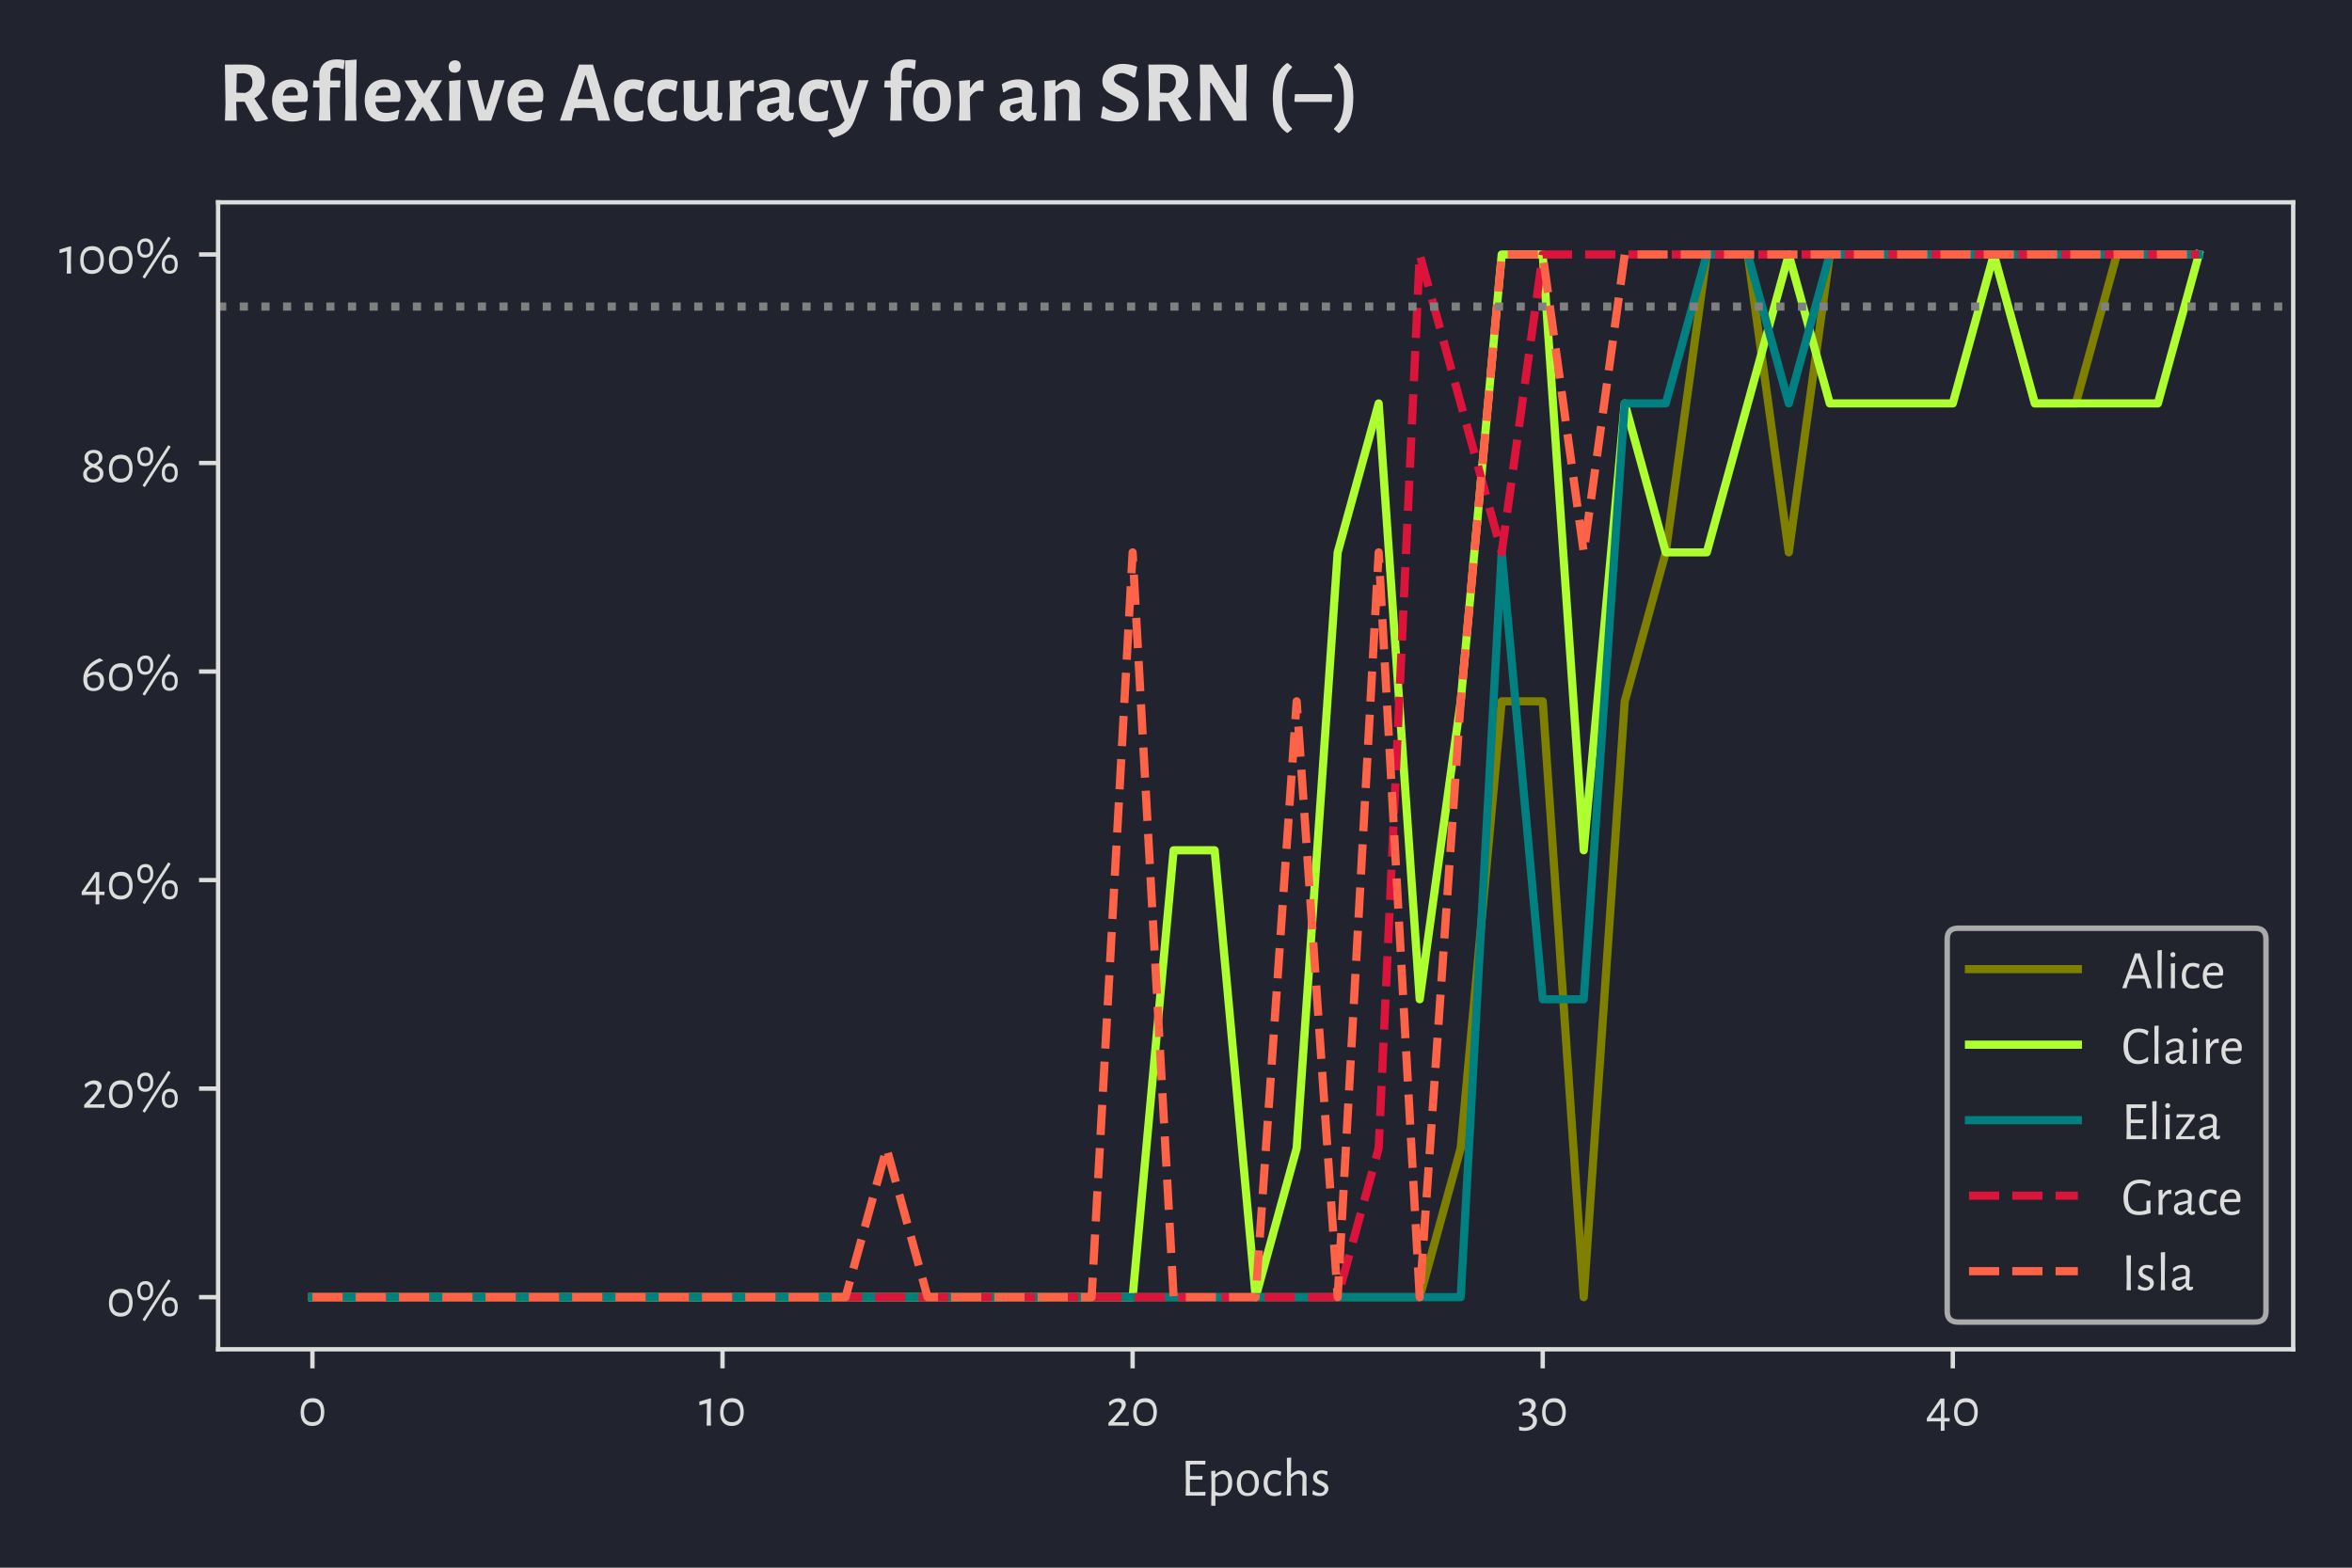 <?xml version="1.0" encoding="utf-8" standalone="no"?>
<!DOCTYPE svg PUBLIC "-//W3C//DTD SVG 1.1//EN"
  "http://www.w3.org/Graphics/SVG/1.1/DTD/svg11.dtd">
<!-- Created with matplotlib (https://matplotlib.org/) -->
<svg height="288pt" version="1.1" viewBox="0 0 432 288" width="432pt" xmlns="http://www.w3.org/2000/svg" xmlns:xlink="http://www.w3.org/1999/xlink">
 <defs>
  <style type="text/css">*{stroke-linecap:butt;stroke-linejoin:round;}</style>
 </defs>
 <g id="figure_1">
  <g id="patch_1">
   <path d="M 0 288 
L 432 288 
L 432 0 
L 0 0 
z
" style="fill:#21242e;"/>
  </g>
  <g id="axes_1">
   <g id="patch_2">
    <path d="M 40.06 247.877 
L 421.2 247.877 
L 421.2 37.17 
L 40.06 37.17 
z
" style="fill:#21242e;"/>
   </g>
   <g id="matplotlib.axis_1">
    <g id="xtick_1">
     <g id="line2d_1">
      <defs>
       <path d="M 0 0 
L 0 3.5 
" id="m7d2cfe1bd8" style="stroke:#dddddd;stroke-width:0.8;"/>
      </defs>
      <g>
       <use style="fill:#dddddd;stroke:#dddddd;stroke-width:0.8;" x="57.385" xlink:href="#m7d2cfe1bd8" y="247.877"/>
      </g>
     </g>
     <g id="text_1">
      <!-- 0 -->
      <g style="fill:#dddddd;" transform="translate(54.745 261.898)scale(0.1 -0.1)">
       <defs>
        <path d="M 27 50.406 
Q 37.094 50.406 42.641 43.844 
Q 48.203 37.297 48.203 25.203 
Q 48.203 12.797 42.391 6.047 
Q 36.594 -0.703 26 -0.703 
Q 15.797 -0.703 10.25 5.797 
Q 4.703 12.297 4.703 24.203 
Q 4.703 36.797 10.5 43.594 
Q 16.297 50.406 27 50.406 
z
M 26.297 43.094 
Q 18.703 43.094 14.844 38.5 
Q 11 33.906 11 24.797 
Q 11 15.594 14.891 10.938 
Q 18.797 6.297 26.406 6.297 
Q 34 6.297 37.953 10.844 
Q 41.906 15.406 41.906 24.297 
Q 41.906 33.594 37.953 38.344 
Q 34 43.094 26.297 43.094 
z
" id="AlegreyaSans-Regular-48"/>
       </defs>
       <use xlink:href="#AlegreyaSans-Regular-48"/>
      </g>
     </g>
    </g>
    <g id="xtick_2">
     <g id="line2d_2">
      <g>
       <use style="fill:#dddddd;stroke:#dddddd;stroke-width:0.8;" x="132.709" xlink:href="#m7d2cfe1bd8" y="247.877"/>
      </g>
     </g>
     <g id="text_2">
      <!-- 10 -->
      <g style="fill:#dddddd;" transform="translate(128.349 261.898)scale(0.1 -0.1)">
       <defs>
        <path d="M 22.5 49.406 
L 22 20.703 
L 22.406 0 
L 14.406 0 
L 14.906 19.703 
L 14.797 41.094 
L 1.906 37.5 
L 1.094 37.906 
L 1.094 44.203 
L 21.297 50.203 
z
" id="AlegreyaSans-Regular-49"/>
       </defs>
       <use xlink:href="#AlegreyaSans-Regular-49"/>
       <use x="34.4" xlink:href="#AlegreyaSans-Regular-48"/>
      </g>
     </g>
    </g>
    <g id="xtick_3">
     <g id="line2d_3">
      <g>
       <use style="fill:#dddddd;stroke:#dddddd;stroke-width:0.8;" x="208.033" xlink:href="#m7d2cfe1bd8" y="247.877"/>
      </g>
     </g>
     <g id="text_3">
      <!-- 20 -->
      <g style="fill:#dddddd;" transform="translate(203.118 261.898)scale(0.1 -0.1)">
       <defs>
        <path d="M 23 50.203 
Q 29 50.203 32.844 47.141 
Q 36.703 44.094 36.703 39.094 
Q 36.703 35.094 33.891 30.141 
Q 31.094 25.203 25 18.094 
L 14.906 6.594 
L 15.094 6.203 
L 33.594 6.203 
L 42 6.797 
L 42.594 6.297 
L 41.5 -0.406 
L 31.297 0 
L 8.906 0 
L 5.203 -0.203 
L 4.703 0.203 
L 4.703 5.203 
L 18.594 20.297 
Q 24 26.297 26.5 30.25 
Q 29 34.203 29 37.203 
Q 29 39.906 27 41.656 
Q 25 43.406 21.406 43.406 
Q 17.797 43.406 14.25 41.594 
Q 10.703 39.797 7.797 36.594 
L 6.797 36.594 
L 5.5 42.703 
Q 9.406 46.297 13.906 48.25 
Q 18.406 50.203 23 50.203 
z
" id="AlegreyaSans-Regular-50"/>
       </defs>
       <use xlink:href="#AlegreyaSans-Regular-50"/>
       <use x="45.5" xlink:href="#AlegreyaSans-Regular-48"/>
      </g>
     </g>
    </g>
    <g id="xtick_4">
     <g id="line2d_4">
      <g>
       <use style="fill:#dddddd;stroke:#dddddd;stroke-width:0.8;" x="283.357" xlink:href="#m7d2cfe1bd8" y="247.877"/>
      </g>
     </g>
     <g id="text_4">
      <!-- 30 -->
      <g style="fill:#dddddd;" transform="translate(278.657 261.898)scale(0.1 -0.1)">
       <defs>
        <path d="M 19.094 50.297 
Q 25.906 50.297 30.094 46.75 
Q 34.297 43.203 34.297 37.594 
Q 34.297 33.297 31.75 29.297 
Q 29.203 25.297 24.297 22.797 
L 24.297 22.406 
Q 30.297 21 33.391 17.594 
Q 36.5 14.203 36.5 9.094 
Q 36.5 3.594 33.641 -0.703 
Q 30.797 -5 25.594 -7.344 
Q 20.406 -9.703 13.703 -9.703 
Q 9.094 -9.703 3.906 -8.797 
L 3.406 -2 
L 4 -1.5 
Q 8.703 -3.5 14.203 -3.5 
Q 20.797 -3.5 24.891 -0.344 
Q 29 2.797 29 8.094 
Q 29 12.797 25.641 15.5 
Q 22.297 18.203 16.094 18.406 
L 10.203 18.406 
L 9.703 19 
L 9.906 24.5 
L 14.297 24.594 
Q 17 24.594 19.797 26.094 
Q 22.594 27.594 24.438 30.188 
Q 26.297 32.797 26.297 35.906 
Q 26.297 39.5 23.891 41.594 
Q 21.5 43.703 17.594 43.703 
Q 14.5 43.703 11.547 42.25 
Q 8.594 40.797 5.203 37.797 
L 4.297 37.797 
L 3.094 44.094 
Q 10.594 50.297 19.094 50.297 
z
" id="AlegreyaSans-Regular-51"/>
       </defs>
       <use xlink:href="#AlegreyaSans-Regular-51"/>
       <use x="41.2" xlink:href="#AlegreyaSans-Regular-48"/>
      </g>
     </g>
    </g>
    <g id="xtick_5">
     <g id="line2d_5">
      <g>
       <use style="fill:#dddddd;stroke:#dddddd;stroke-width:0.8;" x="358.681" xlink:href="#m7d2cfe1bd8" y="247.877"/>
      </g>
     </g>
     <g id="text_5">
      <!-- 40 -->
      <g style="fill:#dddddd;" transform="translate(353.636 261.898)scale(0.1 -0.1)">
       <defs>
        <path d="M 35.203 7.703 
L 35 7.703 
L 35.297 -8.594 
L 34.797 -9.203 
L 28.797 -9.703 
L 28.297 -9.094 
L 28.5 7.703 
L 9.797 7.703 
L 3.203 7.5 
L 2.703 8.297 
L 2.703 13.406 
L 27.797 49.797 
L 35.094 49.797 
L 34.906 13.906 
L 44.297 13.906 
L 44.906 13.094 
L 44.406 7.5 
z
M 28.594 13.906 
L 28.594 40.203 
L 27.906 40.203 
L 9.703 13.906 
z
" id="AlegreyaSans-Regular-52"/>
       </defs>
       <use xlink:href="#AlegreyaSans-Regular-52"/>
       <use x="48.1" xlink:href="#AlegreyaSans-Regular-48"/>
      </g>
     </g>
    </g>
    <g id="text_6">
     <!-- Epochs -->
     <g style="fill:#dddddd;" transform="translate(216.845 274.768)scale(0.1 -0.1)">
      <defs>
       <path d="M 45.906 6.203 
L 45.297 0 
L 9.297 0 
L 9.797 19.297 
L 9.297 64.094 
L 45.406 64.094 
L 45.797 63.297 
L 45.203 57.094 
L 30.094 57.406 
L 17.406 57.203 
L 17.203 36.203 
L 29.203 36 
L 39.797 36.297 
L 40.406 35.594 
L 39.703 29.406 
L 28.5 29.594 
L 17.094 29.5 
L 17 20 
L 17.297 6.703 
L 30 6.594 
L 45.406 7 
z
" id="AlegreyaSans-Regular-69"/>
       <path d="M 28.797 46.297 
Q 37.406 46.297 42 40.594 
Q 46.594 34.906 46.594 24.297 
Q 46.594 12.297 40.797 5.75 
Q 35 -0.797 24.297 -0.797 
Q 20.094 -0.797 15.594 0.094 
L 15.797 -18.5 
L 8 -18.5 
L 8.5 19.406 
L 8 45.297 
L 15.594 46 
L 15.5 39.5 
L 16.203 39.5 
Q 19.703 42.406 22.5 43.906 
Q 25.297 45.406 28.797 46.297 
z
M 25.297 5 
Q 31.906 5 35.5 9.594 
Q 39.094 14.203 39.094 22.703 
Q 39.094 31 36.25 35.391 
Q 33.406 39.797 28.094 39.797 
Q 25 39.797 21.953 38.094 
Q 18.906 36.406 15.5 32.797 
L 15.406 20.094 
L 15.5 7.594 
Q 20.406 5 25.297 5 
z
" id="AlegreyaSans-Regular-112"/>
       <path d="M 25.094 46.594 
Q 34.406 46.594 39.547 40.547 
Q 44.703 34.5 44.703 23.5 
Q 44.703 11.906 39.297 5.547 
Q 33.906 -0.797 23.906 -0.797 
Q 14.5 -0.797 9.344 5.25 
Q 4.203 11.297 4.203 22.297 
Q 4.203 33.906 9.641 40.25 
Q 15.094 46.594 25.094 46.594 
z
M 24.594 41 
Q 18.297 41 15 36.703 
Q 11.703 32.406 11.703 24.094 
Q 11.703 14.5 14.953 9.703 
Q 18.203 4.906 24.406 4.906 
Q 30.703 4.906 34 9.094 
Q 37.297 13.297 37.297 21.703 
Q 37.297 31.203 34.047 36.094 
Q 30.797 41 24.594 41 
z
" id="AlegreyaSans-Regular-111"/>
       <path d="M 24.5 46.594 
Q 27.594 46.594 30.938 45.844 
Q 34.297 45.094 36.797 43.906 
L 35.406 37 
L 34.5 36.703 
Q 29.297 40.094 24.203 40.094 
Q 18.297 40.094 15 35.594 
Q 11.703 31.094 11.703 23 
Q 11.703 14.906 15.141 10.25 
Q 18.594 5.594 24.703 5.594 
Q 27.406 5.594 30.344 6.5 
Q 33.297 7.406 35.906 9 
L 36.797 8.5 
L 35.906 1.797 
Q 29.797 -0.797 23.703 -0.797 
Q 14.594 -0.797 9.391 5.453 
Q 4.203 11.703 4.203 22.594 
Q 4.203 33.703 9.641 40.141 
Q 15.094 46.594 24.5 46.594 
z
" id="AlegreyaSans-Regular-99"/>
       <path d="M 37.297 31.094 
Q 37.406 35.203 35.406 37.5 
Q 33.406 39.797 29.5 39.797 
Q 22.906 39.797 16 32.703 
L 15.797 20.094 
L 16.297 0 
L 8.406 0 
L 9 19.5 
L 8.5 69.5 
L 16.406 70.203 
L 16 39.297 
L 16.594 39.297 
Q 22.797 44.797 29.297 46.406 
Q 36.906 46.406 40.797 42.906 
Q 44.703 39.406 44.594 32.906 
L 44.406 19.906 
L 44.797 0 
L 36.797 0 
z
" id="AlegreyaSans-Regular-104"/>
       <path d="M 20.5 46.5 
Q 26.203 46.5 31.5 44.297 
L 30.406 37.797 
L 29.203 37.5 
Q 24.203 40.797 19.594 40.797 
Q 16.203 40.797 14.094 38.891 
Q 12 37 12 34.297 
Q 12 31.594 14.141 29.938 
Q 16.297 28.297 20.797 26.203 
Q 24.703 24.406 27.047 22.953 
Q 29.406 21.5 31.094 19.094 
Q 32.797 16.703 32.797 13.203 
Q 32.797 9.5 30.891 6.297 
Q 29 3.094 25.297 1.141 
Q 21.594 -0.797 16.5 -0.797 
Q 9.5 -0.797 3.203 2.5 
L 4.203 9.297 
L 5.094 9.906 
Q 7.906 7.5 11.156 6.203 
Q 14.406 4.906 17.297 4.906 
Q 21 4.906 23.297 6.953 
Q 25.594 9 25.594 11.797 
Q 25.594 14.5 23.438 16.141 
Q 21.297 17.797 16.797 19.906 
Q 12.906 21.703 10.5 23.141 
Q 8.094 24.594 6.391 27.094 
Q 4.703 29.594 4.703 33.297 
Q 4.703 39.094 8.953 42.797 
Q 13.203 46.5 20.5 46.5 
z
" id="AlegreyaSans-Regular-115"/>
      </defs>
      <use xlink:href="#AlegreyaSans-Regular-69"/>
      <use x="48.2" xlink:href="#AlegreyaSans-Regular-112"/>
      <use x="99.1" xlink:href="#AlegreyaSans-Regular-111"/>
      <use x="148.2" xlink:href="#AlegreyaSans-Regular-99"/>
      <use x="186.7" xlink:href="#AlegreyaSans-Regular-104"/>
      <use x="238.7" xlink:href="#AlegreyaSans-Regular-115"/>
     </g>
    </g>
   </g>
   <g id="matplotlib.axis_2">
    <g id="ytick_1">
     <g id="line2d_6">
      <defs>
       <path d="M 0 0 
L -3.5 0 
" id="m709f9774c6" style="stroke:#dddddd;stroke-width:0.8;"/>
      </defs>
      <g>
       <use style="fill:#dddddd;stroke:#dddddd;stroke-width:0.8;" x="40.06" xlink:href="#m709f9774c6" y="238.3"/>
      </g>
     </g>
     <g id="text_7">
      <!-- 0% -->
      <g style="fill:#dddddd;" transform="translate(19.54 241.81)scale(0.1 -0.1)">
       <defs>
        <path d="M 64.406 65.797 
L 65 64.406 
L 17.797 -9.094 
L 14.297 -7.094 
L 13.797 -5.906 
L 60.906 67.797 
z
M 19.203 64.594 
Q 26 64.594 29.641 60.141 
Q 33.297 55.703 33.297 47.406 
Q 33.297 38.5 29.391 33.844 
Q 25.5 29.203 18.203 29.203 
Q 11.406 29.203 7.703 33.641 
Q 4 38.094 4 46.5 
Q 4 55.297 7.891 59.938 
Q 11.797 64.594 19.203 64.594 
z
M 18.594 58.703 
Q 9.594 58.703 9.594 47 
Q 9.594 34.703 18.703 34.703 
Q 27.797 34.703 27.797 46.5 
Q 27.797 58.703 18.594 58.703 
z
M 64.203 34.906 
Q 71 34.906 74.641 30.5 
Q 78.297 26.094 78.297 17.797 
Q 78.297 8.906 74.438 4.25 
Q 70.594 -0.406 63.203 -0.406 
Q 56.406 -0.406 52.703 4.047 
Q 49 8.5 49 16.797 
Q 49 25.594 52.891 30.25 
Q 56.797 34.906 64.203 34.906 
z
M 63.594 29.094 
Q 54.594 29.094 54.594 17.297 
Q 54.594 5.094 63.703 5.094 
Q 72.797 5.094 72.797 16.906 
Q 72.797 29.094 63.594 29.094 
z
" id="AlegreyaSans-Regular-37"/>
       </defs>
       <use xlink:href="#AlegreyaSans-Regular-48"/>
       <use x="52.8" xlink:href="#AlegreyaSans-Regular-37"/>
      </g>
     </g>
    </g>
    <g id="ytick_2">
     <g id="line2d_7">
      <g>
       <use style="fill:#dddddd;stroke:#dddddd;stroke-width:0.8;" x="40.06" xlink:href="#m709f9774c6" y="199.989"/>
      </g>
     </g>
     <g id="text_8">
      <!-- 20% -->
      <g style="fill:#dddddd;" transform="translate(14.99 203.5)scale(0.1 -0.1)">
       <use xlink:href="#AlegreyaSans-Regular-50"/>
       <use x="45.5" xlink:href="#AlegreyaSans-Regular-48"/>
       <use x="98.3" xlink:href="#AlegreyaSans-Regular-37"/>
      </g>
     </g>
    </g>
    <g id="ytick_3">
     <g id="line2d_8">
      <g>
       <use style="fill:#dddddd;stroke:#dddddd;stroke-width:0.8;" x="40.06" xlink:href="#m709f9774c6" y="161.679"/>
      </g>
     </g>
     <g id="text_9">
      <!-- 40% -->
      <g style="fill:#dddddd;" transform="translate(14.73 165.189)scale(0.1 -0.1)">
       <use xlink:href="#AlegreyaSans-Regular-52"/>
       <use x="48.1" xlink:href="#AlegreyaSans-Regular-48"/>
       <use x="100.9" xlink:href="#AlegreyaSans-Regular-37"/>
      </g>
     </g>
    </g>
    <g id="ytick_4">
     <g id="line2d_9">
      <g>
       <use style="fill:#dddddd;stroke:#dddddd;stroke-width:0.8;" x="40.06" xlink:href="#m709f9774c6" y="123.369"/>
      </g>
     </g>
     <g id="text_10">
      <!-- 60% -->
      <g style="fill:#dddddd;" transform="translate(14.84 126.879)scale(0.1 -0.1)">
       <defs>
        <path d="M 26.703 34.906 
Q 34.203 34.906 38.453 30.297 
Q 42.703 25.703 42.703 18 
Q 42.703 9.703 37.5 4.453 
Q 32.297 -0.797 23.203 -0.797 
Q 14 -0.797 9.297 4.891 
Q 4.594 10.594 4.594 21.094 
Q 4.594 33.797 12.344 43.797 
Q 20.094 53.797 34.203 59.406 
L 34.703 59.406 
L 40.906 55.797 
L 40.906 55 
Q 28.906 50.797 22.156 45 
Q 15.406 39.203 13.094 31.203 
L 13.703 30.5 
Q 19.703 34.906 26.703 34.906 
z
M 23.797 4.703 
Q 29.406 4.703 32.5 7.844 
Q 35.594 11 35.594 16.906 
Q 35.594 22.703 32.688 25.844 
Q 29.797 29 24.5 29 
Q 17.906 29 11.906 23.797 
Q 11.797 22.906 11.797 21.094 
Q 11.797 12.906 14.688 8.797 
Q 17.594 4.703 23.797 4.703 
z
" id="AlegreyaSans-Regular-54"/>
       </defs>
       <use xlink:href="#AlegreyaSans-Regular-54"/>
       <use x="47" xlink:href="#AlegreyaSans-Regular-48"/>
       <use x="99.8" xlink:href="#AlegreyaSans-Regular-37"/>
      </g>
     </g>
    </g>
    <g id="ytick_5">
     <g id="line2d_10">
      <g>
       <use style="fill:#dddddd;stroke:#dddddd;stroke-width:0.8;" x="40.06" xlink:href="#m709f9774c6" y="85.058"/>
      </g>
     </g>
     <g id="text_11">
      <!-- 80% -->
      <g style="fill:#dddddd;" transform="translate(14.799 88.568)scale(0.1 -0.1)">
       <defs>
        <path d="M 24.5 59.203 
Q 31.797 59.203 35.938 55.453 
Q 40.094 51.703 40.094 45.203 
Q 40.094 40.094 37.5 36.797 
Q 34.906 33.5 30.406 30.906 
L 30.406 30.406 
Q 35.797 27.797 38.844 24.641 
Q 41.906 21.5 41.906 15.797 
Q 41.906 8.297 36.594 3.797 
Q 31.297 -0.703 22.5 -0.703 
Q 14.297 -0.703 9.547 3.438 
Q 4.797 7.594 4.797 14.297 
Q 4.797 19.906 8 23.453 
Q 11.203 27 16.5 29.594 
L 16.5 30.094 
Q 12.297 32.297 9.688 35.5 
Q 7.094 38.703 7.094 43.906 
Q 7.094 51 11.891 55.094 
Q 16.703 59.203 24.5 59.203 
z
M 24.094 53.406 
Q 19.406 53.406 16.594 50.906 
Q 13.797 48.406 13.797 44.094 
Q 13.797 39.797 16.438 37.438 
Q 19.094 35.094 24.094 33.094 
Q 28.594 35 31.141 37.547 
Q 33.703 40.094 33.703 44.5 
Q 33.703 48.703 31.141 51.047 
Q 28.594 53.406 24.094 53.406 
z
M 22.703 27.094 
Q 17.594 25.297 14.594 22.594 
Q 11.594 19.906 11.594 15.094 
Q 11.594 10.594 14.75 7.797 
Q 17.906 5 23.203 5 
Q 28.703 5 31.953 7.844 
Q 35.203 10.703 35.203 15.297 
Q 35.203 18.5 33.5 20.641 
Q 31.797 22.797 29.438 24.047 
Q 27.094 25.297 22.703 27.094 
z
" id="AlegreyaSans-Regular-56"/>
       </defs>
       <use xlink:href="#AlegreyaSans-Regular-56"/>
       <use x="47.4" xlink:href="#AlegreyaSans-Regular-48"/>
       <use x="100.2" xlink:href="#AlegreyaSans-Regular-37"/>
      </g>
     </g>
    </g>
    <g id="ytick_6">
     <g id="line2d_11">
      <g>
       <use style="fill:#dddddd;stroke:#dddddd;stroke-width:0.8;" x="40.06" xlink:href="#m709f9774c6" y="46.748"/>
      </g>
     </g>
     <g id="text_12">
      <!-- 100% -->
      <g style="fill:#dddddd;" transform="translate(10.819 50.258)scale(0.1 -0.1)">
       <use xlink:href="#AlegreyaSans-Regular-49"/>
       <use x="34.4" xlink:href="#AlegreyaSans-Regular-48"/>
       <use x="87.2" xlink:href="#AlegreyaSans-Regular-48"/>
       <use x="140" xlink:href="#AlegreyaSans-Regular-37"/>
      </g>
     </g>
    </g>
   </g>
   <g id="line2d_12">
    <path clip-path="url(#pe9e2209eed)" d="M 57.385 238.3 
L 64.917 238.3 
L 72.449 238.3 
L 79.982 238.3 
L 87.514 238.3 
L 95.047 238.3 
L 102.579 238.3 
L 110.111 238.3 
L 117.644 238.3 
L 125.176 238.3 
L 132.709 238.3 
L 140.241 238.3 
L 147.773 238.3 
L 155.306 238.3 
L 162.838 238.3 
L 170.371 238.3 
L 177.903 238.3 
L 185.436 238.3 
L 192.968 238.3 
L 200.5 238.3 
L 208.033 238.3 
L 215.565 238.3 
L 223.098 238.3 
L 230.63 238.3 
L 238.162 238.3 
L 245.695 238.3 
L 253.227 238.3 
L 260.76 238.3 
L 268.292 210.935 
L 275.824 128.841 
L 283.357 128.841 
L 290.889 238.3 
L 298.422 128.841 
L 305.954 101.477 
L 313.487 46.748 
L 321.019 46.748 
L 328.551 101.477 
L 336.084 46.748 
L 343.616 46.748 
L 351.149 46.748 
L 358.681 46.748 
L 366.213 46.748 
L 373.746 74.112 
L 381.278 74.112 
L 388.811 46.748 
L 396.343 46.748 
L 403.875 46.748 
" style="fill:none;stroke:#808000;stroke-linecap:square;stroke-width:1.5;"/>
   </g>
   <g id="line2d_13">
    <path clip-path="url(#pe9e2209eed)" d="M 57.385 238.3 
L 64.917 238.3 
L 72.449 238.3 
L 79.982 238.3 
L 87.514 238.3 
L 95.047 238.3 
L 102.579 238.3 
L 110.111 238.3 
L 117.644 238.3 
L 125.176 238.3 
L 132.709 238.3 
L 140.241 238.3 
L 147.773 238.3 
L 155.306 238.3 
L 162.838 238.3 
L 170.371 238.3 
L 177.903 238.3 
L 185.436 238.3 
L 192.968 238.3 
L 200.5 238.3 
L 208.033 238.3 
L 215.565 156.206 
L 223.098 156.206 
L 230.63 238.3 
L 238.162 210.935 
L 245.695 101.477 
L 253.227 74.112 
L 260.76 183.571 
L 268.292 128.841 
L 275.824 46.748 
L 283.357 46.748 
L 290.889 156.206 
L 298.422 74.112 
L 305.954 101.477 
L 313.487 101.477 
L 321.019 74.112 
L 328.551 46.748 
L 336.084 74.112 
L 343.616 74.112 
L 351.149 74.112 
L 358.681 74.112 
L 366.213 46.748 
L 373.746 74.112 
L 381.278 74.112 
L 388.811 74.112 
L 396.343 74.112 
L 403.875 46.748 
" style="fill:none;stroke:#adff2f;stroke-linecap:square;stroke-width:1.5;"/>
   </g>
   <g id="line2d_14">
    <path clip-path="url(#pe9e2209eed)" d="M 57.385 238.3 
L 64.917 238.3 
L 72.449 238.3 
L 79.982 238.3 
L 87.514 238.3 
L 95.047 238.3 
L 102.579 238.3 
L 110.111 238.3 
L 117.644 238.3 
L 125.176 238.3 
L 132.709 238.3 
L 140.241 238.3 
L 147.773 238.3 
L 155.306 238.3 
L 162.838 238.3 
L 170.371 238.3 
L 177.903 238.3 
L 185.436 238.3 
L 192.968 238.3 
L 200.5 238.3 
L 208.033 238.3 
L 215.565 238.3 
L 223.098 238.3 
L 230.63 238.3 
L 238.162 238.3 
L 245.695 238.3 
L 253.227 238.3 
L 260.76 238.3 
L 268.292 238.3 
L 275.824 101.477 
L 283.357 183.571 
L 290.889 183.571 
L 298.422 74.112 
L 305.954 74.112 
L 313.487 46.748 
L 321.019 46.748 
L 328.551 74.112 
L 336.084 46.748 
L 343.616 46.748 
L 351.149 46.748 
L 358.681 46.748 
L 366.213 46.748 
L 373.746 46.748 
L 381.278 46.748 
L 388.811 46.748 
L 396.343 46.748 
L 403.875 46.748 
" style="fill:none;stroke:#008080;stroke-linecap:square;stroke-width:1.5;"/>
   </g>
   <g id="line2d_15">
    <path clip-path="url(#pe9e2209eed)" d="M 57.385 238.3 
L 64.917 238.3 
L 72.449 238.3 
L 79.982 238.3 
L 87.514 238.3 
L 95.047 238.3 
L 102.579 238.3 
L 110.111 238.3 
L 117.644 238.3 
L 125.176 238.3 
L 132.709 238.3 
L 140.241 238.3 
L 147.773 238.3 
L 155.306 238.3 
L 162.838 238.3 
L 170.371 238.3 
L 177.903 238.3 
L 185.436 238.3 
L 192.968 238.3 
L 200.5 238.3 
L 208.033 238.3 
L 215.565 238.3 
L 223.098 238.3 
L 230.63 238.3 
L 238.162 238.3 
L 245.695 238.3 
L 253.227 210.935 
L 260.76 46.748 
L 268.292 74.112 
L 275.824 101.477 
L 283.357 46.748 
L 290.889 46.748 
L 298.422 46.748 
L 305.954 46.748 
L 313.487 46.748 
L 321.019 46.748 
L 328.551 46.748 
L 336.084 46.748 
L 343.616 46.748 
L 351.149 46.748 
L 358.681 46.748 
L 366.213 46.748 
L 373.746 46.748 
L 381.278 46.748 
L 388.811 46.748 
L 396.343 46.748 
L 403.875 46.748 
" style="fill:none;stroke:#dc143c;stroke-dasharray:5.55,2.4;stroke-dashoffset:0;stroke-width:1.5;"/>
   </g>
   <g id="line2d_16">
    <path clip-path="url(#pe9e2209eed)" d="M 57.385 238.3 
L 64.917 238.3 
L 72.449 238.3 
L 79.982 238.3 
L 87.514 238.3 
L 95.047 238.3 
L 102.579 238.3 
L 110.111 238.3 
L 117.644 238.3 
L 125.176 238.3 
L 132.709 238.3 
L 140.241 238.3 
L 147.773 238.3 
L 155.306 238.3 
L 162.838 210.935 
L 170.371 238.3 
L 177.903 238.3 
L 185.436 238.3 
L 192.968 238.3 
L 200.5 238.3 
L 208.033 101.477 
L 215.565 238.3 
L 223.098 238.3 
L 230.63 238.3 
L 238.162 128.841 
L 245.695 238.3 
L 253.227 101.477 
L 260.76 238.3 
L 268.292 128.841 
L 275.824 46.748 
L 283.357 46.748 
L 290.889 101.477 
L 298.422 46.748 
L 305.954 46.748 
L 313.487 46.748 
L 321.019 46.748 
L 328.551 46.748 
L 336.084 46.748 
L 343.616 46.748 
L 351.149 46.748 
L 358.681 46.748 
L 366.213 46.748 
L 373.746 46.748 
L 381.278 46.748 
L 388.811 46.748 
L 396.343 46.748 
L 403.875 46.748 
" style="fill:none;stroke:#ff6347;stroke-dasharray:5.55,2.4;stroke-dashoffset:0;stroke-width:1.5;"/>
   </g>
   <g id="line2d_17">
    <path clip-path="url(#pe9e2209eed)" d="M 40.06 56.325 
L 421.2 56.325 
" style="fill:none;stroke:#808080;stroke-dasharray:1.5,2.475;stroke-dashoffset:0;stroke-width:1.5;"/>
   </g>
   <g id="patch_3">
    <path d="M 40.06 247.877 
L 40.06 37.17 
" style="fill:none;stroke:#dddddd;stroke-linecap:square;stroke-linejoin:miter;stroke-width:0.8;"/>
   </g>
   <g id="patch_4">
    <path d="M 421.2 247.877 
L 421.2 37.17 
" style="fill:none;stroke:#dddddd;stroke-linecap:square;stroke-linejoin:miter;stroke-width:0.8;"/>
   </g>
   <g id="patch_5">
    <path d="M 40.06 247.877 
L 421.2 247.877 
" style="fill:none;stroke:#dddddd;stroke-linecap:square;stroke-linejoin:miter;stroke-width:0.8;"/>
   </g>
   <g id="patch_6">
    <path d="M 40.06 37.17 
L 421.2 37.17 
" style="fill:none;stroke:#dddddd;stroke-linecap:square;stroke-linejoin:miter;stroke-width:0.8;"/>
   </g>
   <g id="text_13">
    <!-- Reflexive Accuracy for an SRN (−) -->
    <g style="fill:#dddddd;" transform="translate(40.06 22.17)scale(0.16 -0.16)">
     <defs>
      <path d="M 41.594 25.594 
Q 49.406 13.203 57.094 3.203 
L 56.906 1.703 
Q 50.406 -0.594 43.594 -1 
L 42.203 0.094 
Q 35 12.5 30.5 21.703 
L 20.797 21.703 
L 20.797 20.406 
L 21.406 0 
L 7.797 0 
L 8.5 19.203 
L 7.797 64.406 
L 32.5 64.5 
Q 42.594 64.5 48.094 59.547 
Q 53.594 54.594 53.594 45.406 
Q 53.594 39.203 50.438 34.047 
Q 47.297 28.906 41.594 25.594 
z
M 21 32.203 
L 30.906 31.797 
Q 39.406 34.703 39.406 44.094 
Q 39.406 49.203 36.656 51.75 
Q 33.906 54.297 28.203 54.5 
L 21.406 54.094 
z
" id="AlegreyaSans-Bold-82"/>
      <path d="M 42.094 21.594 
L 15.094 21.406 
Q 16 8.906 27.797 8.906 
Q 34 8.906 41.594 12.406 
L 42.703 11.703 
L 40.703 1.797 
Q 33.094 -1 26.406 -1 
Q 15.406 -1 9.156 5.391 
Q 2.906 11.797 2.906 23.094 
Q 2.906 34.297 9 40.844 
Q 15.094 47.406 25.5 47.406 
Q 34.406 47.406 39.25 42.547 
Q 44.094 37.703 44.094 29 
Q 44.094 26.703 43.594 23.203 
z
M 32.5 30.5 
Q 32.5 34.5 30.703 36.547 
Q 28.906 38.594 25.406 38.594 
Q 21.5 38.594 18.891 36.047 
Q 16.297 33.5 15.406 28.703 
L 32.297 29.094 
z
" id="AlegreyaSans-Bold-101"/>
      <path d="M 30.297 70.406 
Q 34.406 70.406 39 69.5 
L 38.094 59.594 
L 37.203 59 
Q 32.5 61 29 61 
Q 22.797 61 22.703 53.906 
L 22.594 46.094 
L 33.906 46.094 
L 34.297 45.406 
L 33.703 38.094 
L 22.406 38.094 
L 22.094 20.5 
L 22.797 0 
L 9.5 0 
L 10.297 19.297 
L 10.094 38.094 
L 3.094 38.094 
L 2.594 38.797 
L 3.297 46.094 
L 10 46.094 
L 9.906 51.594 
Q 9.906 60.594 15.25 65.5 
Q 20.594 70.406 30.297 70.406 
z
" id="AlegreyaSans-Bold-102"/>
      <path d="M 19.094 20.5 
L 19.797 0 
L 6.5 0 
L 7.203 19.297 
L 6.594 69.203 
L 19.906 70.203 
z
" id="AlegreyaSans-Bold-108"/>
      <path d="M 17.594 41.297 
L 24 30.906 
L 30.297 41.703 
L 32.797 46.406 
L 44.5 46.406 
L 31.094 23.594 
L 45.094 0.406 
L 31.094 -0.594 
L 28.797 5.297 
L 22.203 16 
L 15.297 4.703 
L 13.094 0 
L 1.406 0 
L 14.906 23.297 
L 1.297 46.094 
L 15.5 46.797 
z
" id="AlegreyaSans-Bold-120"/>
      <path d="M 7 19.203 
L 6.5 45.594 
L 19.594 46.703 
L 19 20.5 
L 19.594 0 
L 6.297 0 
z
M 13.297 69.297 
Q 16.406 69.297 18.156 67.5 
Q 19.906 65.703 19.906 62.5 
Q 19.906 59.094 18 57.094 
Q 16.094 55.094 12.797 55.094 
Q 9.5 55.094 7.75 56.891 
Q 6 58.703 6 62 
Q 6 65.297 7.953 67.297 
Q 9.906 69.297 13.297 69.297 
z
" id="AlegreyaSans-Bold-105"/>
      <path d="M 14.797 39.094 
L 21.797 12.5 
L 22.5 12.5 
L 30.906 38.406 
L 32.594 46.5 
L 44.203 46.5 
L 28.594 0 
L 14.297 0 
L 1.094 46.203 
L 13.5 46.797 
z
" id="AlegreyaSans-Bold-118"/>
      <path id="AlegreyaSans-Bold-32"/>
      <path d="M 58.406 0 
L 44.594 0 
L 43 8.406 
L 41.297 14.406 
L 28.703 14.703 
L 17.594 14.406 
L 15.906 9.094 
L 14.203 0 
L 0.797 0 
L 22.594 64.406 
L 38.703 64.406 
z
M 38.406 24.906 
L 30.797 51.703 
L 29.906 51.703 
L 21.094 24.906 
L 29.703 24.703 
z
" id="AlegreyaSans-Bold-65"/>
      <path d="M 25.203 47.406 
Q 28.5 47.406 31.75 46.75 
Q 35 46.094 37.5 44.906 
L 35.297 34.297 
L 34.203 33.797 
Q 29.094 36.594 25.094 36.594 
Q 20.5 36.594 18 33.297 
Q 15.5 30 15.5 23.906 
Q 15.5 16.906 18.203 13.203 
Q 20.906 9.5 25.906 9.5 
Q 30.406 9.5 35.906 12 
L 36.906 11.203 
L 35.594 0.906 
Q 29.594 -1 23.297 -1 
Q 13.703 -1 8.297 5.25 
Q 2.906 11.5 2.906 22.703 
Q 2.906 34.297 8.797 40.844 
Q 14.703 47.406 25.203 47.406 
z
" id="AlegreyaSans-Bold-99"/>
      <path d="M 50.5 8.703 
L 49.297 1.703 
Q 45.594 -0.703 41.703 -0.797 
Q 38.797 -0.297 36.891 1.5 
Q 35 3.297 34 6.703 
L 33.094 6.703 
Q 27.406 1.094 21.297 -0.594 
Q 13.703 -0.594 9.75 2.844 
Q 5.797 6.297 5.906 12.797 
L 6.094 24.594 
L 5.594 45.594 
L 18.5 46.703 
L 18.203 17.203 
Q 18.094 13.703 19.594 11.891 
Q 21.094 10.094 24.094 10.094 
Q 28.5 10.094 32.797 14 
L 32.797 45.594 
L 45.5 46.703 
L 44.594 12.094 
Q 44.594 10.5 45.141 9.797 
Q 45.703 9.094 46.906 9.094 
Q 48 9.094 49.594 9.5 
z
" id="AlegreyaSans-Bold-117"/>
      <path d="M 31.797 46.594 
Q 32.703 46.594 34.297 46.406 
L 34.297 34.094 
L 32.906 33.594 
Q 31.203 34.297 29.203 34.297 
Q 23.406 34.297 18.703 26.797 
L 18.703 20.5 
L 19.406 0 
L 6.094 0 
L 6.906 19.203 
L 6.297 45.594 
L 18.906 46.703 
L 18.797 37.594 
L 19.594 37.594 
Q 24.5 46.594 31.797 46.594 
z
" id="AlegreyaSans-Bold-114"/>
      <path d="M 24.406 47.406 
Q 32.094 47.406 36.438 43.953 
Q 40.797 40.5 40.797 34.297 
Q 40.797 32.5 40.203 22.906 
Q 40.094 20.094 39.891 17.141 
Q 39.703 14.203 39.703 12.094 
Q 39.703 10.406 40.203 9.75 
Q 40.703 9.094 42 9.094 
Q 43 9.094 44.594 9.5 
L 45.594 8.703 
L 44.406 1.703 
Q 41.203 -0.406 37.094 -0.797 
Q 34.094 -0.5 32.094 1.344 
Q 30.094 3.203 29.406 6.5 
L 28.703 6.5 
Q 23.703 1.203 18.406 -0.906 
Q 11.203 -0.797 7.094 2.891 
Q 3 6.594 3 13 
Q 3 18 5.547 20.844 
Q 8.094 23.703 13.297 24.703 
L 28.594 27.594 
L 28.594 31.703 
Q 28.594 38.203 22.203 38.203 
Q 19.094 38.203 15.641 36.797 
Q 12.203 35.406 7.906 32.406 
L 6.906 33 
L 5.406 41.797 
Q 9.703 44.5 14.594 45.953 
Q 19.5 47.406 24.406 47.406 
z
M 17.906 18.594 
Q 16.297 18.203 15.547 17.25 
Q 14.797 16.297 14.797 14.406 
Q 14.797 11.797 16.188 10.344 
Q 17.594 8.906 20.094 8.906 
Q 24 8.906 28.297 13.5 
L 28.5 20.906 
z
" id="AlegreyaSans-Bold-97"/>
      <path d="M 14.094 39.406 
L 22.406 13.406 
L 23.203 13.406 
L 31.5 38.297 
L 33.203 46.5 
L 44.594 46.5 
L 29.406 3.094 
Q 27 -3.703 24 -7.844 
Q 21 -12 16.5 -14.641 
Q 12 -17.297 4.906 -19.203 
L 3.906 -19.094 
Q 0.5 -15.797 -1.703 -11.297 
L -1.297 -10 
Q 5 -8.906 9.094 -6.75 
Q 13.203 -4.594 16.906 0 
L -0.094 46.203 
L 12.5 46.797 
z
" id="AlegreyaSans-Bold-121"/>
      <path d="M 25.406 47.406 
Q 35.594 47.406 41 41.406 
Q 46.406 35.406 46.406 24.094 
Q 46.406 11.906 40.594 5.453 
Q 34.797 -1 23.906 -1 
Q 13.703 -1 8.297 5 
Q 2.906 11 2.906 22.297 
Q 2.906 34.5 8.703 40.953 
Q 14.5 47.406 25.406 47.406 
z
M 24.5 38.406 
Q 19.703 38.406 17.547 35.203 
Q 15.406 32 15.406 24.906 
Q 15.406 15.703 17.594 11.797 
Q 19.797 7.906 24.797 7.906 
Q 29.594 7.906 31.75 11.047 
Q 33.906 14.203 33.906 21.406 
Q 33.906 30.5 31.656 34.453 
Q 29.406 38.406 24.5 38.406 
z
" id="AlegreyaSans-Bold-111"/>
      <path d="M 34.703 29 
Q 34.797 32.5 33.141 34.453 
Q 31.5 36.406 28.406 36.406 
Q 23.906 36.406 18.797 32.094 
L 18.797 20.5 
L 19.406 0 
L 6.094 0 
L 6.797 19.203 
L 6.297 45.594 
L 18.906 46.703 
L 18.906 39.906 
L 19.594 39.906 
Q 25.094 44.906 31.594 47.094 
Q 39.203 47.094 43.203 43.641 
Q 47.203 40.203 47 33.703 
L 46.703 20.406 
L 47.297 0 
L 33.906 0 
z
" id="AlegreyaSans-Bold-110"/>
      <path d="M 28.5 65.203 
Q 36.703 65.203 44.797 61.906 
L 42.594 50.203 
L 40.594 49.406 
Q 37.203 51.797 33.547 53.188 
Q 29.906 54.594 26.906 54.594 
Q 22.906 54.594 20.5 52.438 
Q 18.094 50.297 18.094 47.5 
Q 18.094 44.594 20.75 42.594 
Q 23.406 40.594 29.094 37.906 
Q 34.594 35.406 38.047 33.25 
Q 41.5 31.094 43.953 27.594 
Q 46.406 24.094 46.406 19 
Q 46.406 13.5 43.406 8.953 
Q 40.406 4.406 34.906 1.75 
Q 29.406 -0.906 22.203 -0.906 
Q 12.703 -0.906 3.094 3.203 
L 5 15.797 
L 6.5 16.594 
Q 10.5 13.094 15.25 11.25 
Q 20 9.406 23.703 9.406 
Q 28.094 9.406 30.547 11.547 
Q 33 13.703 33 16.703 
Q 33 19.906 30.344 21.906 
Q 27.703 23.906 21.797 26.703 
Q 16.406 29.094 13 31.188 
Q 9.594 33.297 7.188 36.797 
Q 4.797 40.297 4.797 45.297 
Q 4.797 50.906 7.797 55.453 
Q 10.797 60 16.188 62.594 
Q 21.594 65.203 28.5 65.203 
z
" id="AlegreyaSans-Bold-83"/>
      <path d="M 61 19.906 
L 61.5 0 
L 46.906 0 
L 20.594 43.594 
L 19.797 43.594 
L 19.703 22.203 
L 20.094 0 
L 7.797 0 
L 8.5 19 
L 7.906 64.406 
L 22.406 64.406 
L 48.703 20.797 
L 49.594 20.797 
L 49.297 63.797 
L 61.797 64.594 
z
" id="AlegreyaSans-Bold-78"/>
      <path d="M 29.094 62 
L 29.094 60.906 
Q 23.094 55.5 20.391 47.094 
Q 17.703 38.703 17.703 25.406 
Q 17.703 12.797 20.391 4.75 
Q 23.094 -3.297 29.094 -8.797 
L 29.094 -9.906 
L 24.297 -13.906 
L 23.203 -13.906 
Q 14.703 -7.703 10.891 1.547 
Q 7.094 10.797 7 25.297 
Q 7.094 40.594 10.891 50.188 
Q 14.703 59.797 23.203 66.094 
L 24.297 66.094 
z
" id="AlegreyaSans-Bold-40"/>
      <path d="M 45.703 29.594 
L 45 21.5 
L 3.203 21.5 
L 2.297 22.406 
L 3 30.5 
L 44.797 30.5 
z
" id="AlegreyaSans-Bold-8722"/>
      <path d="M -0.094 -9.906 
L -0.094 -8.797 
Q 5.906 -3.406 8.594 5 
Q 11.297 13.406 11.297 26.703 
Q 11.297 39.297 8.594 47.344 
Q 5.906 55.406 -0.094 60.906 
L -0.094 62 
L 4.703 66 
L 5.797 66 
Q 14.297 59.797 18.094 50.547 
Q 21.906 41.297 22 26.797 
Q 21.906 11.5 18.094 1.891 
Q 14.297 -7.703 5.797 -14 
L 4.703 -14 
z
" id="AlegreyaSans-Bold-41"/>
     </defs>
     <use xlink:href="#AlegreyaSans-Bold-82"/>
     <use x="59" xlink:href="#AlegreyaSans-Bold-101"/>
     <use x="106.2" xlink:href="#AlegreyaSans-Bold-102"/>
     <use x="139.1" xlink:href="#AlegreyaSans-Bold-108"/>
     <use x="165.4" xlink:href="#AlegreyaSans-Bold-101"/>
     <use x="212.6" xlink:href="#AlegreyaSans-Bold-120"/>
     <use x="258.7" xlink:href="#AlegreyaSans-Bold-105"/>
     <use x="284.8" xlink:href="#AlegreyaSans-Bold-118"/>
     <use x="329.3" xlink:href="#AlegreyaSans-Bold-101"/>
     <use x="376.5" xlink:href="#AlegreyaSans-Bold-32"/>
     <use x="391.6" xlink:href="#AlegreyaSans-Bold-65"/>
     <use x="451.6" xlink:href="#AlegreyaSans-Bold-99"/>
     <use x="490.1" xlink:href="#AlegreyaSans-Bold-99"/>
     <use x="528.6" xlink:href="#AlegreyaSans-Bold-117"/>
     <use x="580.8" xlink:href="#AlegreyaSans-Bold-114"/>
     <use x="615.6" xlink:href="#AlegreyaSans-Bold-97"/>
     <use x="663.7" xlink:href="#AlegreyaSans-Bold-99"/>
     <use x="702.2" xlink:href="#AlegreyaSans-Bold-121"/>
     <use x="746.9" xlink:href="#AlegreyaSans-Bold-32"/>
     <use x="762" xlink:href="#AlegreyaSans-Bold-102"/>
     <use x="794.9" xlink:href="#AlegreyaSans-Bold-111"/>
     <use x="844.3" xlink:href="#AlegreyaSans-Bold-114"/>
     <use x="879.1" xlink:href="#AlegreyaSans-Bold-32"/>
     <use x="894.2" xlink:href="#AlegreyaSans-Bold-97"/>
     <use x="942.3" xlink:href="#AlegreyaSans-Bold-110"/>
     <use x="995.2" xlink:href="#AlegreyaSans-Bold-32"/>
     <use x="1010.3" xlink:href="#AlegreyaSans-Bold-83"/>
     <use x="1060.1" xlink:href="#AlegreyaSans-Bold-82"/>
     <use x="1119.1" xlink:href="#AlegreyaSans-Bold-78"/>
     <use x="1188.6" xlink:href="#AlegreyaSans-Bold-32"/>
     <use x="1203.7" xlink:href="#AlegreyaSans-Bold-40"/>
     <use x="1233.2" xlink:href="#AlegreyaSans-Bold-8722"/>
     <use x="1281.2" xlink:href="#AlegreyaSans-Bold-41"/>
    </g>
   </g>
   <g id="legend_1">
    <g id="patch_7">
     <path d="M 359.65 242.877 
L 414.2 242.877 
Q 416.2 242.877 416.2 240.877 
L 416.2 172.526 
Q 416.2 170.526 414.2 170.526 
L 359.65 170.526 
Q 357.65 170.526 357.65 172.526 
L 357.65 240.877 
Q 357.65 242.877 359.65 242.877 
z
" style="fill:#21242e;opacity:0.8;stroke:#cccccc;stroke-linejoin:miter;"/>
    </g>
    <g id="line2d_18">
     <path d="M 361.65 178.046 
L 381.65 178.046 
" style="fill:none;stroke:#808000;stroke-linecap:square;stroke-width:1.5;"/>
    </g>
    <g id="line2d_19"/>
    <g id="text_14">
     <!-- Alice -->
     <g style="fill:#dddddd;" transform="translate(389.65 181.546)scale(0.1 -0.1)">
      <defs>
       <path d="M 55.594 0 
L 47.406 0 
L 45.906 6.406 
L 42.297 17.406 
L 27.906 17.703 
L 14.906 17.406 
L 11 6.797 
L 9.406 0 
L 1.406 0 
L 24.906 64.094 
L 34.203 64.094 
z
M 40.094 24.203 
L 29.703 55.797 
L 29 55.797 
L 17.406 24.203 
L 28.594 24 
z
" id="AlegreyaSans-Regular-65"/>
       <path d="M 15.797 20.094 
L 16.297 0 
L 8.406 0 
L 9 19.5 
L 8.5 69.5 
L 16.406 70.203 
z
" id="AlegreyaSans-Regular-108"/>
       <path d="M 8.5 19.406 
L 8.203 45.297 
L 15.906 46 
L 15.703 20.094 
L 15.906 0 
L 8.094 0 
z
M 12.203 66.297 
Q 14.203 66.297 15.406 65.094 
Q 16.609 63.906 16.609 61.797 
Q 16.609 59.594 15.359 58.297 
Q 14.109 57 11.906 57 
Q 9.797 57 8.641 58.203 
Q 7.5 59.406 7.5 61.594 
Q 7.5 63.703 8.75 65 
Q 10 66.297 12.203 66.297 
z
" id="AlegreyaSans-Regular-105"/>
       <path d="M 11.594 23.203 
L 11.594 23 
Q 11.594 14.594 15.391 10.094 
Q 19.203 5.594 26.203 5.594 
Q 29.703 5.594 33.203 6.75 
Q 36.703 7.906 39.594 10 
L 40.406 9.406 
L 39.203 2.594 
Q 32.203 -0.797 25.203 -0.797 
Q 15.406 -0.797 9.797 5.453 
Q 4.203 11.703 4.203 22.594 
Q 4.203 33.594 9.797 40.094 
Q 15.406 46.594 24.906 46.594 
Q 32.906 46.594 37.297 42.047 
Q 41.703 37.5 41.703 29.406 
Q 41.703 26.703 41.297 24.297 
L 40.297 23.297 
z
M 24.906 41 
Q 19.906 41 16.547 37.75 
Q 13.203 34.5 12.094 28.594 
L 34.203 29 
L 34.406 30.406 
Q 34.406 35.5 31.953 38.25 
Q 29.5 41 24.906 41 
z
" id="AlegreyaSans-Regular-101"/>
      </defs>
      <use xlink:href="#AlegreyaSans-Regular-65"/>
      <use x="57.8" xlink:href="#AlegreyaSans-Regular-108"/>
      <use x="82.5" xlink:href="#AlegreyaSans-Regular-105"/>
      <use x="106.7" xlink:href="#AlegreyaSans-Regular-99"/>
      <use x="145.2" xlink:href="#AlegreyaSans-Regular-101"/>
     </g>
    </g>
    <g id="line2d_20">
     <path d="M 361.65 191.917 
L 381.65 191.917 
" style="fill:none;stroke:#adff2f;stroke-linecap:square;stroke-width:1.5;"/>
    </g>
    <g id="line2d_21"/>
    <g id="text_15">
     <!-- Claire -->
     <g style="fill:#dddddd;" transform="translate(389.65 195.417)scale(0.1 -0.1)">
      <defs>
       <path d="M 32.203 64.594 
Q 42.297 64.594 49.703 59.797 
L 48.094 52.5 
L 47.203 52.297 
Q 40.5 57.906 31.797 57.906 
Q 22.297 57.906 17.188 51.344 
Q 12.094 44.797 12.094 32.203 
Q 12.094 19.5 17.188 12.797 
Q 22.297 6.094 31.594 6.094 
Q 36 6.094 40.344 7.688 
Q 44.703 9.297 48.297 12.203 
L 49.297 11.703 
L 48.594 4.094 
Q 39.906 -0.703 30.906 -0.703 
Q 18 -0.703 10.891 7.641 
Q 3.797 16 3.797 31.5 
Q 3.797 47.406 11.188 56 
Q 18.594 64.594 32.203 64.594 
z
" id="AlegreyaSans-Regular-67"/>
       <path d="M 23.094 46.594 
Q 29.594 46.594 33.344 43.391 
Q 37.094 40.203 37.094 34.594 
Q 37.094 32.906 36.5 22.297 
Q 35.906 11.703 35.906 9.906 
Q 35.906 7.703 36.594 6.844 
Q 37.297 6 39 6 
Q 40.5 6 42.406 6.594 
L 43.203 5.906 
L 42.406 1.406 
Q 39.5 -0.297 36.703 -0.594 
Q 33.594 -0.297 31.75 1.594 
Q 29.906 3.5 29.797 6.797 
L 29.094 6.797 
Q 23.703 1.297 18.406 -0.703 
Q 11.703 -0.703 7.953 2.641 
Q 4.203 6 4.203 11.797 
Q 4.203 16.203 6.547 18.797 
Q 8.906 21.406 13.5 22.5 
L 29.703 26.297 
L 29.797 32.797 
Q 29.797 36.703 27.75 38.797 
Q 25.703 40.906 21.906 40.906 
Q 18.5 40.906 15.094 39.297 
Q 11.703 37.703 7.797 34.297 
L 7 34.703 
L 6 40.406 
Q 14.297 46.594 23.094 46.594 
z
M 15.094 17.703 
Q 13.094 17.094 12.188 16.047 
Q 11.297 15 11.297 12.906 
Q 11.297 9.594 13.141 7.75 
Q 15 5.906 18.094 5.906 
Q 23.594 5.906 29.297 13 
L 29.594 21.203 
z
" id="AlegreyaSans-Regular-97"/>
       <path d="M 29 45.906 
Q 30.203 45.906 31.594 45.703 
L 31.594 38 
L 30.703 37.703 
Q 29 38.203 27 38.203 
Q 23.703 38.203 20.953 35.547 
Q 18.203 32.906 15.5 27.094 
L 15.406 20.094 
L 15.906 0 
L 8 0 
L 8.5 19.406 
L 8.094 45.297 
L 15.594 46 
L 15.5 36.594 
L 16.094 36.594 
Q 18.906 41.594 22.297 43.75 
Q 25.703 45.906 29 45.906 
z
" id="AlegreyaSans-Regular-114"/>
      </defs>
      <use xlink:href="#AlegreyaSans-Regular-67"/>
      <use x="52" xlink:href="#AlegreyaSans-Regular-108"/>
      <use x="76.7" xlink:href="#AlegreyaSans-Regular-97"/>
      <use x="122.9" xlink:href="#AlegreyaSans-Regular-105"/>
      <use x="147.1" xlink:href="#AlegreyaSans-Regular-114"/>
      <use x="179.4" xlink:href="#AlegreyaSans-Regular-101"/>
     </g>
    </g>
    <g id="line2d_22">
     <path d="M 361.65 205.787 
L 381.65 205.787 
" style="fill:none;stroke:#008080;stroke-linecap:square;stroke-width:1.5;"/>
    </g>
    <g id="line2d_23"/>
    <g id="text_16">
     <!-- Eliza -->
     <g style="fill:#dddddd;" transform="translate(389.65 209.287)scale(0.1 -0.1)">
      <defs>
       <path d="M 12.906 45.797 
L 33.406 45.797 
L 37.203 45.906 
L 37.406 41.094 
L 11.797 5.594 
L 29.906 5.594 
L 37.406 6.297 
L 37.906 5.594 
L 37.203 -0.203 
L 28 0 
L 8 0 
L 3.297 -0.203 
L 3.297 4.594 
L 29 40.297 
L 11.703 40.297 
L 4.594 39.5 
L 4 40.203 
L 4.703 46 
z
" id="AlegreyaSans-Regular-122"/>
      </defs>
      <use xlink:href="#AlegreyaSans-Regular-69"/>
      <use x="48.2" xlink:href="#AlegreyaSans-Regular-108"/>
      <use x="72.9" xlink:href="#AlegreyaSans-Regular-105"/>
      <use x="97.1" xlink:href="#AlegreyaSans-Regular-122"/>
      <use x="138.3" xlink:href="#AlegreyaSans-Regular-97"/>
     </g>
    </g>
    <g id="line2d_24">
     <path d="M 361.65 219.657 
L 381.65 219.657 
" style="fill:none;stroke:#dc143c;stroke-dasharray:5.55,2.4;stroke-dashoffset:0;stroke-width:1.5;"/>
    </g>
    <g id="line2d_25"/>
    <g id="text_17">
     <!-- Grace -->
     <g style="fill:#dddddd;" transform="translate(389.65 223.157)scale(0.1 -0.1)">
      <defs>
       <path d="M 35 64.594 
Q 45.094 64.594 53.797 60.094 
L 52.203 52.5 
L 51.203 52.297 
Q 46.406 55.297 42.344 56.594 
Q 38.297 57.906 33.797 57.906 
Q 12.094 57.906 12.094 31.094 
Q 12.094 18.203 17.141 12.141 
Q 22.203 6.094 32.797 6.094 
Q 35.594 6.094 38.438 6.594 
Q 41.297 7.094 45.797 8.5 
L 46 16 
L 45.906 25.594 
L 53.406 26.203 
L 53.203 17.094 
L 53.594 3.094 
Q 47.094 1.094 42.094 0.188 
Q 37.094 -0.703 32.406 -0.703 
Q 18.094 -0.703 10.938 7.391 
Q 3.797 15.5 3.797 30.797 
Q 3.797 47.297 11.891 55.938 
Q 20 64.594 35 64.594 
z
" id="AlegreyaSans-Regular-71"/>
      </defs>
      <use xlink:href="#AlegreyaSans-Regular-71"/>
      <use x="60" xlink:href="#AlegreyaSans-Regular-114"/>
      <use x="92.3" xlink:href="#AlegreyaSans-Regular-97"/>
      <use x="138.5" xlink:href="#AlegreyaSans-Regular-99"/>
      <use x="177" xlink:href="#AlegreyaSans-Regular-101"/>
     </g>
    </g>
    <g id="line2d_26">
     <path d="M 361.65 233.528 
L 381.65 233.528 
" style="fill:none;stroke:#ff6347;stroke-dasharray:5.55,2.4;stroke-dashoffset:0;stroke-width:1.5;"/>
    </g>
    <g id="line2d_27"/>
    <g id="text_18">
     <!-- Isla -->
     <g style="fill:#dddddd;" transform="translate(389.65 237.028)scale(0.1 -0.1)">
      <defs>
       <path d="M 17 20 
L 17.406 0 
L 9.297 0 
L 9.797 19.297 
L 9.297 64.094 
L 17.5 64.094 
z
" id="AlegreyaSans-Regular-73"/>
      </defs>
      <use xlink:href="#AlegreyaSans-Regular-73"/>
      <use x="26.8" xlink:href="#AlegreyaSans-Regular-115"/>
      <use x="63.8" xlink:href="#AlegreyaSans-Regular-108"/>
      <use x="88.5" xlink:href="#AlegreyaSans-Regular-97"/>
     </g>
    </g>
   </g>
  </g>
 </g>
 <defs>
  <clipPath id="pe9e2209eed">
   <rect height="210.708" width="381.14" x="40.06" y="37.17"/>
  </clipPath>
 </defs>
</svg>
